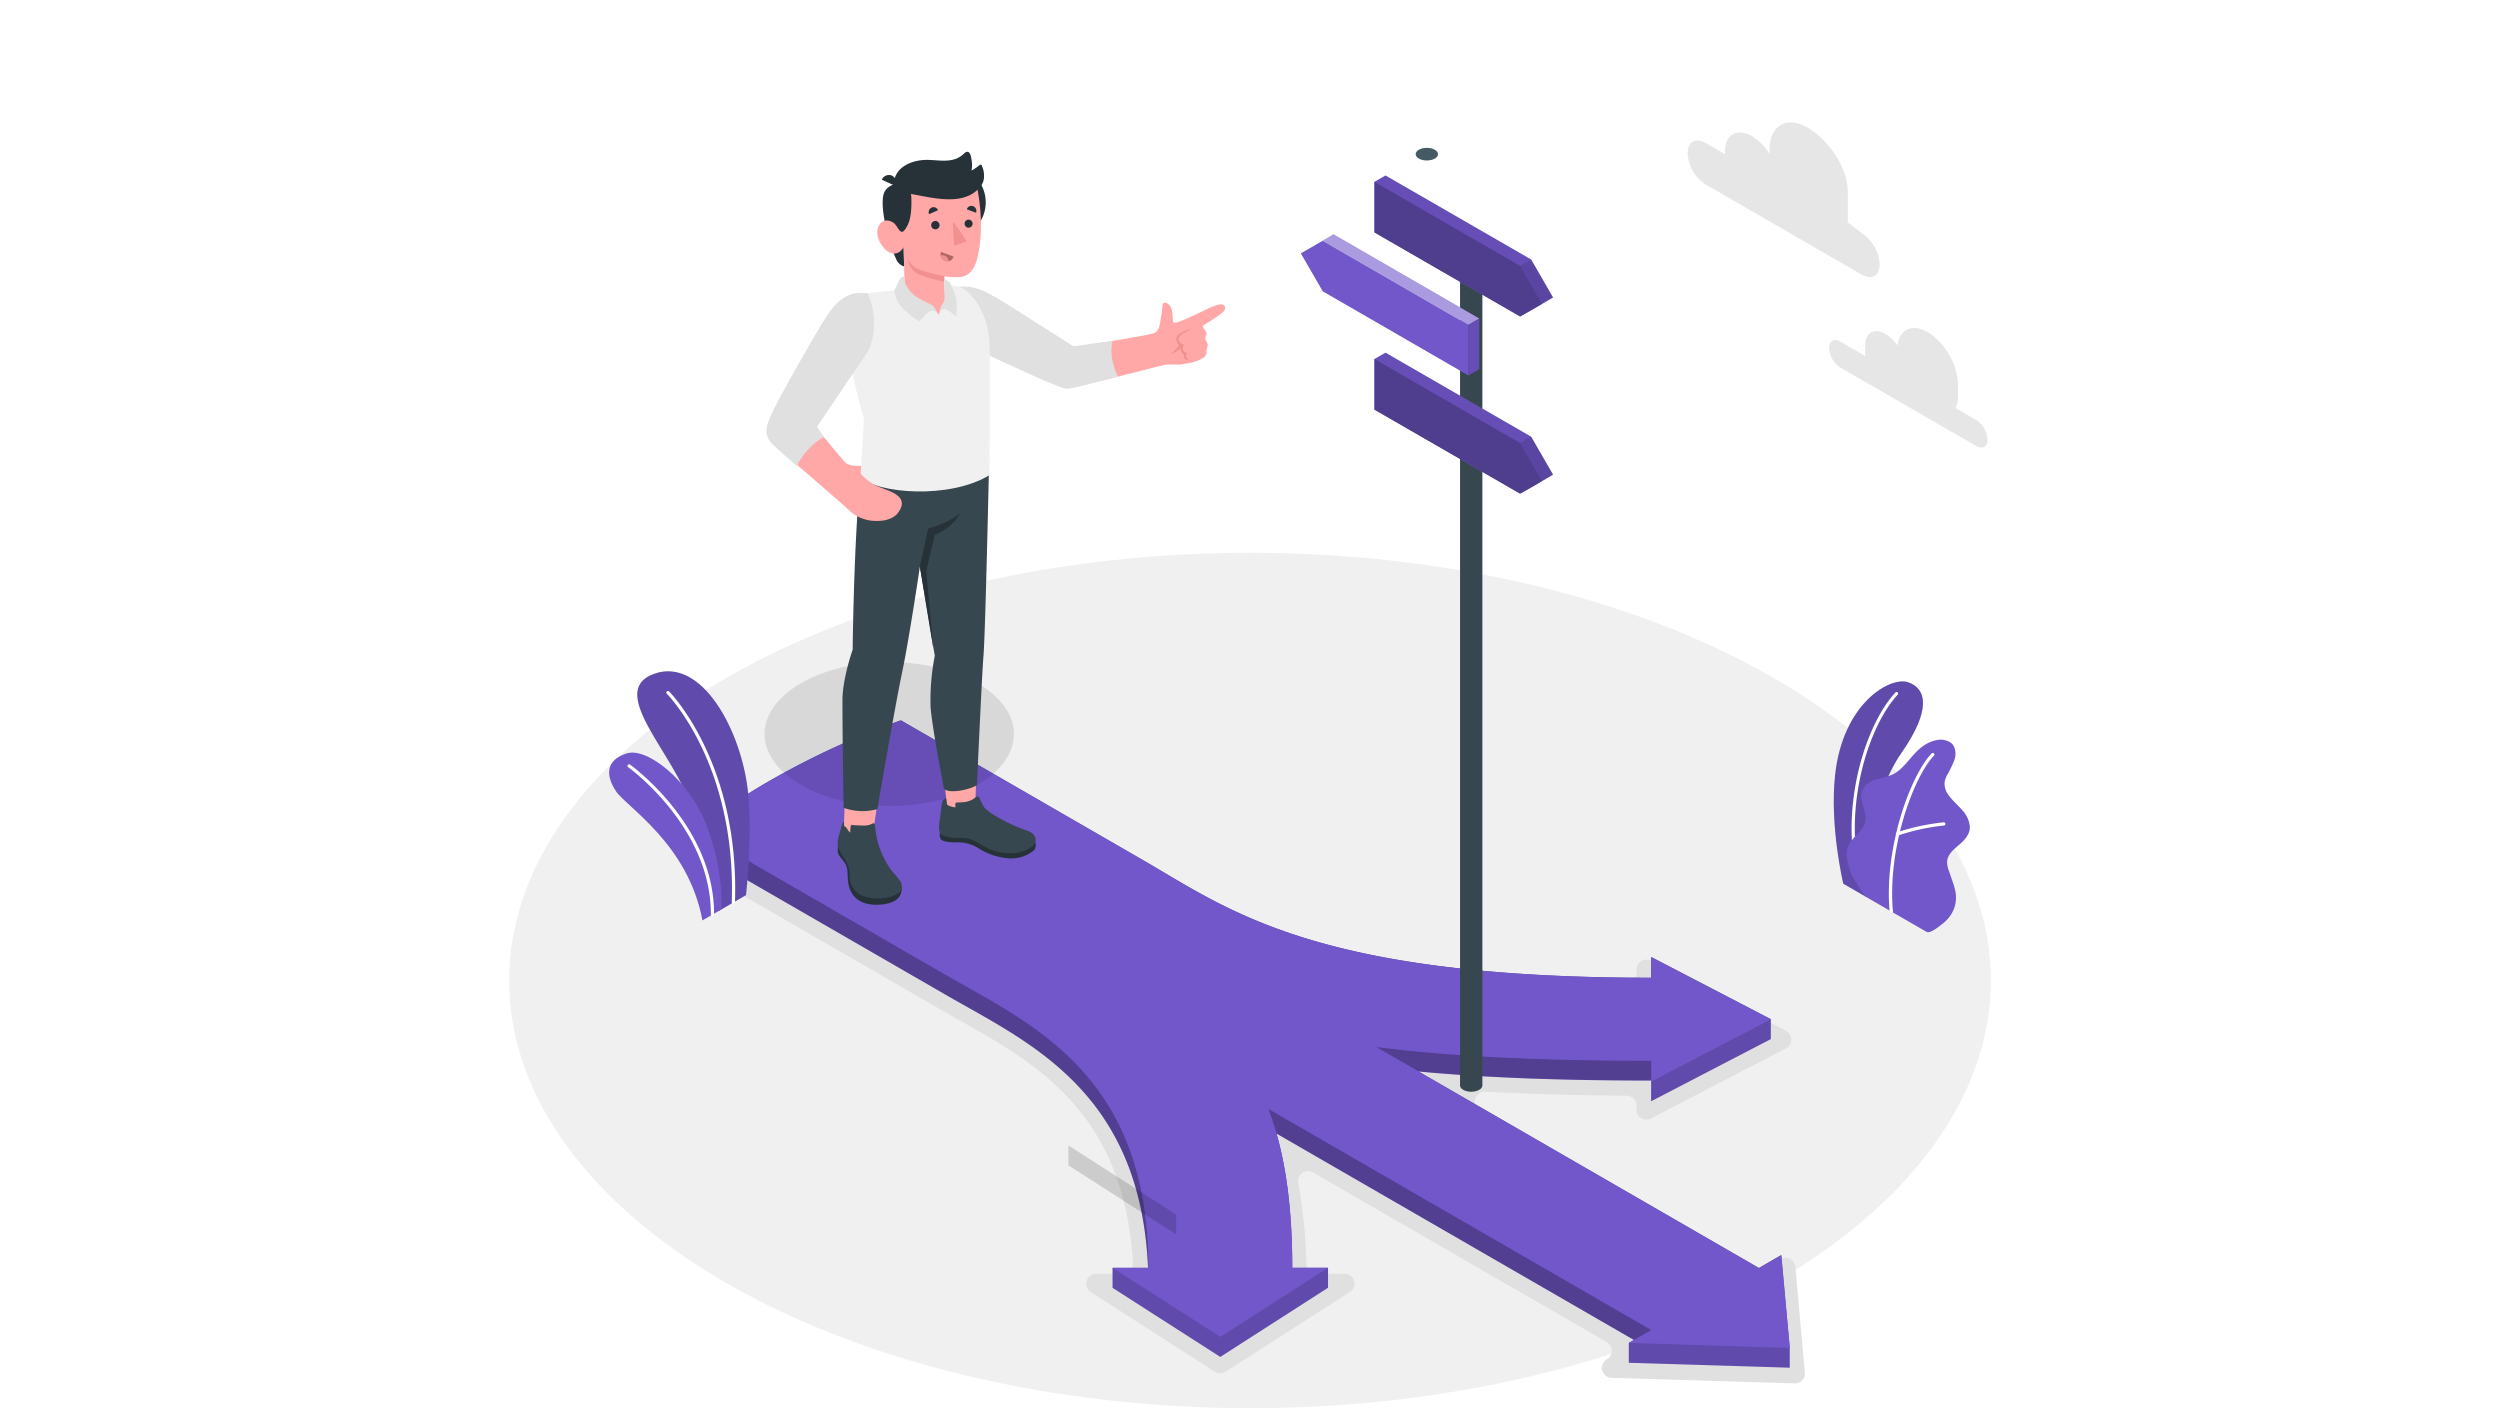 <svg class="animated" xmlns="http://www.w3.org/2000/svg" viewBox="0 0 468.46 445.22" version="1.1" xmlns:xlink="http://www.w3.org/1999/xlink" xmlns:svgjs="http://svgjs.com/svgjs" width="640" height="360.5"><style>svg:not(.animated) .animable {opacity: 0;}.animated #Clouds--inject-10 {animation: 1.5s Infinite  linear wind;animation-delay: 0s;}.animated #Plants--inject-10 {animation: 3s Infinite  linear wind;animation-delay: 0s;}            @keyframes wind {                0% {                    transform: rotate( 0deg );                }                25% {                    transform: rotate( 1deg );                }                75% {                    transform: rotate( -1deg );                }            }        </style><g id="Floor--inject-10" class="animable" style="transform-origin: 234.23px 309.99px;"><ellipse id="floor--inject-10" cx="234.23" cy="309.99" rx="234.23" ry="135.23" style="fill: rgb(240, 240, 240); transform-origin: 234.23px 309.99px;" class="animable"></ellipse></g><g id="Shadow--inject-10" class="animable" style="transform-origin: 232.337px 334.731px;"><g id="shadow--inject-10"><path d="M264.09,402.7h-8.87a3.13,3.13,0,0,1-3.13-3,170.17,170.17,0,0,0-2.6-25.75,3.13,3.13,0,0,1,4.65-3.27l92.92,53.65a3.14,3.14,0,0,1,0,5.43h0a3.13,3.13,0,0,0,1.47,5.85l57.92,1.76a3.13,3.13,0,0,0,3.21-3.42l-3-33.43a3.15,3.15,0,0,0-4.7-2.44l-5.21,3a3.14,3.14,0,0,1-3.14,0L306.9,351a3.14,3.14,0,0,1,1.75-5.85c13.37.74,28.19,1.16,44.65,1.26a3.14,3.14,0,0,1,3.12,3.13v1.29a3.14,3.14,0,0,0,4.58,2.79l42.67-22.17a3.14,3.14,0,0,0,0-5.57L361,303.75a3.14,3.14,0,0,0-4.58,2.78v1.23a3.14,3.14,0,0,1-3.16,3.14c-90.54-1-120.11-18.49-144-32.65-2.1-1.24-4.16-2.46-6.22-3.65l-73.62-42.51a263.81,263.81,0,0,0-46.86,21A193.16,193.16,0,0,0,55,272.18l80.77,46.63c2.06,1.19,4.17,2.38,6.32,3.59,24.62,13.84,52.36,29.44,55.14,77a3.14,3.14,0,0,1-3.13,3.33h-8.53a3.14,3.14,0,0,0-1.69,5.78l39.25,25.18a3.13,3.13,0,0,0,3.38,0l39.26-25.18A3.14,3.14,0,0,0,264.09,402.7Z" style="fill: rgb(224, 224, 224); transform-origin: 232.337px 334.731px;" class="animable"></path></g></g><g id="Clouds--inject-10" class="animable" style="transform-origin: 420.005px 90.103px;"><g id="clouds--inject-10" class="animable" style="transform-origin: 420.005px 90.103px;"><g id="el9d9shltobgs"><path d="M420.87,108l7.94,4.58a9.57,9.57,0,0,1-.07-1v-2.3c0-4.09,2.87-5.75,6.41-3.71a12.35,12.35,0,0,1,3.82,3.68c.58-5.14,4.62-7.06,9.52-4.23,5.3,3.06,9.59,10.5,9.59,16.62V125a9,9,0,0,1-.81,4l6.59,3.8a7.9,7.9,0,0,1,3.56,6.16c0,2.27-1.6,3.19-3.56,2.06l-43-24.82a7.86,7.86,0,0,1-3.55-6.16C417.32,107.79,418.91,106.87,420.87,108Z" style="fill: rgb(230, 230, 230); transform-origin: 442.365px 122.607px;" class="animable"></path></g><g id="el4qb89hvmxwa"><path d="M427.61,73.68l-4.38-3.37V60.67c0-7.64-6.09-16.51-12.71-20.33h0c-6.62-3.82-12-.73-12,6.92v1.4A17.19,17.19,0,0,0,393,43.09h0c-4.77-2.75-8.63-.52-8.63,5v.64l-6.1-3.53c-3.13-1.81-5.68-.34-5.68,3.28a12.58,12.58,0,0,0,5.68,9.84l49.36,28.49c3.13,1.81,5.68.35,5.68-3.28A12.56,12.56,0,0,0,427.61,73.68Z" style="fill: rgb(230, 230, 230); transform-origin: 402.95px 63.145px;" class="animable"></path></g></g></g><g id="Arrows--inject-10" class="animable" style="transform-origin: 231.955px 330.07px;"><g id="Way--inject-10" class="animable" style="transform-origin: 231.955px 330.07px;"><g id="elqndliunxxy"><path d="M404.87,426.12v6.29L354,430.86v-6.29l1.61-.93-113-65.26c3.32,11.63,5,25.66,5,42.45H258.9v6.3L224.84,429l-34.06-21.84v-6.3H202c-2.45-56-37.79-71.23-63.87-86.29C131,310.44,92.51,288.22,59,268.89v-6.31a197.32,197.32,0,0,1,23.54-15.85,259.58,259.58,0,0,1,41.28-19l76.87,44.39c27,15.61,54.39,37,160.36,37v-6.56l37.84,19.67v6.29l-37.84,19.66v-6.55c-29.08,0-53.39-.95-73.53-2.86l107.59,62.12,7.05-4.08Z" style="fill: rgb(113, 87, 202); transform-origin: 231.935px 330.07px;" class="animable"></path></g><g id="elvrsltcob419"><path d="M404.87,426.12v6.29L354,430.86v-6.29l1.61-.93-113-65.26c3.32,11.63,5,25.66,5,42.45H258.9v6.3L224.84,429l-34.06-21.84v-6.3H202c-2.45-56-37.79-71.23-63.87-86.29L59,268.89v-6.31a197.32,197.32,0,0,1,23.54-15.85,259.58,259.58,0,0,1,41.28-19l.26.15,76.61,44.24c27,15.61,54.39,37,160.36,37v-6.56l37.84,19.67v6.29l-37.84,19.66v-6.55c-29.08,0-53.39-.95-73.53-2.86l107.59,62.12,7.05-4.08Z" style="opacity: 0.15; transform-origin: 231.935px 330.07px;" class="animable"></path></g><g id="eloy2oq5e8f6b"><path d="M202.14,400.84H202c-2.46-56-37.8-71.23-63.88-86.29L59,268.9v-6.31l79.09,45.67C165.15,323.86,202.14,339.66,202.14,400.84Z" style="opacity: 0.15; transform-origin: 130.57px 331.715px;" class="animable"></path></g><g id="elh7guxejjca"><path d="M361.08,335.3v6.28c-29.08,0-53.39-.95-73.53-2.86L274,330.93c11.25,1.46,24,2.55,38.5,3.28S343.12,335.3,361.08,335.3Z" style="opacity: 0.15; transform-origin: 317.54px 336.255px;" class="animable"></path></g><g id="elrnwx62ht90s"><path d="M354,424.57l7.06-4.07L240,350.58c5.07,13,7.57,29.52,7.57,50.25H258.9l-34.06,21.85-34.06-21.85h11.35c0-61.17-37-77-64-92.58L59.07,262.61l0,0a197.32,197.32,0,0,1,23.54-15.85,259.58,259.58,0,0,1,41.28-19l.26.15,76.61,44.24c27,15.61,54.39,37,160.36,37v-6.56l37.84,19.67-37.84,19.66v-6.55c-18,0-34.09-.36-48.55-1.09s-27.25-1.81-38.49-3.28l121.1,69.92,7.05-4.08,2.68,29.36Z" style="fill: rgb(113, 87, 202); transform-origin: 231.99px 326.98px;" class="animable"></path></g><g id="elfijbe3rqnjl"><path d="M361.08,420.5l-5.45,3.15-113-65.26c-.84-3-1.71-5.51-2.61-7.8Z" style="opacity: 0.15; transform-origin: 300.55px 387.12px;" class="animable"></path></g><g id="elo2y2n3nv3l"><polygon points="210.87 383.99 210.87 390.28 176.81 368.43 176.81 362.14 210.87 383.99" style="opacity: 0.15; transform-origin: 193.84px 376.21px;" class="animable"></polygon></g></g></g><g id="Sign--inject-10" class="animable" style="transform-origin: 290.17px 195.95px;"><g id="Signal--inject-10" class="animable" style="transform-origin: 290.17px 195.95px;"><g id="elh6rvtvfrpt6"><path d="M307.64,87.44a1.8,1.8,0,0,0-1-1.4,5.55,5.55,0,0,0-5,0,1.77,1.77,0,0,0-1,1.4h0V343.16c0,1.1,1.58,2,3.53,2s3.53-.9,3.53-2h0V87.44Z" style="fill: rgb(55, 71, 79); transform-origin: 304.17px 215.303px;" class="animable"></path></g><ellipse cx="290.14" cy="48.74" rx="3.53" ry="2" style="fill: rgb(69, 90, 100); transform-origin: 290.14px 48.74px;" id="elbc8lfodose" class="animable"></ellipse><polygon points="330.04 94.04 323.11 82.04 277.07 55.48 273.59 57.49 273.59 73.48 319.63 100.04 323.18 98.08 330.04 94.04" style="fill: rgb(113, 87, 202); transform-origin: 301.815px 77.76px;" id="el8wjfyjlw5r2" class="animable"></polygon><polygon points="273.59 57.49 319.63 84.05 326.55 96.05 319.63 100.04 273.59 73.48 273.59 57.49" style="fill: rgb(113, 87, 202); transform-origin: 300.07px 78.765px;" id="ellr2ifdeqdh" class="animable"></polygon><g id="el69njr34oneo"><g style="opacity: 0.3; transform-origin: 300.08px 78.765px;" class="animable"><polygon points="273.59 57.49 319.63 84.05 326.57 96.08 319.63 100.04 273.59 73.48 273.59 57.49" id="elsvkd9byj5to" class="animable" style="transform-origin: 300.08px 78.765px;"></polygon></g></g><g id="el7t2km8dbh1b"><polygon points="323.11 82.04 319.63 84.05 273.59 57.49 277.07 55.48 323.11 82.04" style="opacity: 0.1; transform-origin: 298.35px 69.765px;" class="animable"></polygon></g><g id="el368ayinijp2"><polygon points="319.63 84.05 323.11 82.04 330.04 94.04 326.57 96.08 319.63 84.05" style="opacity: 0.2; transform-origin: 324.835px 89.06px;" class="animable"></polygon></g><polygon points="330.04 150.06 323.11 138.06 277.07 111.5 273.59 113.51 273.59 129.5 319.63 156.06 323.18 154.1 330.04 150.06" style="fill: rgb(113, 87, 202); transform-origin: 301.815px 133.78px;" id="elzuag88j3x5" class="animable"></polygon><polygon points="273.59 113.51 319.63 140.07 326.55 152.06 319.63 156.06 273.59 129.5 273.59 113.51" style="fill: rgb(113, 87, 202); transform-origin: 300.07px 134.785px;" id="el8kau0ntk9xu" class="animable"></polygon><g id="elqjne76u891"><g style="opacity: 0.3; transform-origin: 300.08px 134.785px;" class="animable"><polygon points="273.59 113.51 319.63 140.07 326.57 152.1 319.63 156.06 273.59 129.5 273.59 113.51" id="el650u7k901rt" class="animable" style="transform-origin: 300.08px 134.785px;"></polygon></g></g><g id="elc3msbtaj4sw"><polygon points="323.11 138.06 319.63 140.07 273.59 113.51 277.07 111.5 323.11 138.06" style="opacity: 0.1; transform-origin: 298.35px 125.785px;" class="animable"></polygon></g><g id="elakzn5ae1jpu"><polygon points="319.63 140.07 323.11 138.06 330.04 150.06 326.57 152.1 319.63 140.07" style="opacity: 0.2; transform-origin: 324.835px 145.08px;" class="animable"></polygon></g><polygon points="303.27 102.71 257.23 76.11 250.3 80.11 257.23 92.1 303.27 118.7 303.27 102.71" style="fill: rgb(113, 87, 202); transform-origin: 276.785px 97.405px;" id="elu0dxseiszta" class="animable"></polygon><polygon points="257.23 76.11 260.61 74.07 306.72 100.72 303.27 102.71 257.23 76.11" style="fill: rgb(113, 87, 202); transform-origin: 281.975px 88.39px;" id="elqy3efviei48" class="animable"></polygon><g id="elnqivu1ll6e"><g style="opacity: 0.4; transform-origin: 281.975px 88.39px;" class="animable"><polygon points="257.23 76.11 260.61 74.07 306.72 100.72 303.27 102.71 257.23 76.11" style="fill: rgb(255, 255, 255); transform-origin: 281.975px 88.39px;" id="el2804eabvzyu" class="animable"></polygon></g></g><polygon points="306.72 116.71 303.27 118.7 303.27 102.71 306.72 100.72 306.72 116.71" style="fill: rgb(113, 87, 202); transform-origin: 304.995px 109.71px;" id="el40z8v679d2c" class="animable"></polygon><g id="elsuo0tmsd73k"><polygon points="306.72 116.71 303.27 118.7 303.27 102.71 306.72 100.72 306.72 116.71" style="opacity: 0.1; transform-origin: 304.995px 109.71px;" class="animable"></polygon></g></g></g><g id="Character--inject-10" class="animable" style="transform-origin: 153.571px 167.028px;"><g id="shadow--inject-10"><ellipse cx="120.17" cy="232.09" rx="39.42" ry="22.76" style="opacity: 0.1; transform-origin: 120.17px 232.09px;" class="animable"></ellipse></g><g id="character--inject-10" class="animable" style="transform-origin: 153.874px 167.028px;"><g id="elar1oharkzr9"><path d="M166.32,266.09a3.25,3.25,0,0,1-.26,2.62,11.24,11.24,0,0,1-8.54,2.63,20.73,20.73,0,0,1-9.27-3.24,12.05,12.05,0,0,0-7.13-1.76c-2.59,0-4.51-.5-4.73-1.17-.39-1.19-.42-1.94.15-1.93Z" style="fill: rgb(38, 50, 56); transform-origin: 151.293px 267.324px;" class="animable"></path></g><g id="elof8fmxccikd"><path d="M138.43,255a8.22,8.22,0,0,0,8.93.63l.54-16.95H136.73Z" style="fill: rgb(255, 168, 167); transform-origin: 142.315px 247.669px;" class="animable"></path></g><g id="elqrhomxpwe2i"><path d="M164,262.71a55.8,55.8,0,0,1-11.51-5.53c-.76-.54-1.35-1-1.85-1.42-1.13-1.14-1.82-3.61-2.31-3.89s-1.31.62-1.7.83a7.49,7.49,0,0,1-2.63.87c-2.73.35-2.84-.2-2.92.69a6.66,6.66,0,0,0,0,1c-1.45-.19-2.6-.61-2.69-1.16l-.24-1.74c-1.44-.08-1.44,2.5-1.8,5.41-.3,2.35-.8,4.07-.09,5.77,2.25,1.82,6.07,1.21,8.27,1.49,3.11.4,4.64,2.63,9,4,7,2.14,11.29-.79,12.54-2.05C166.9,265.37,166.43,263.62,164,262.71Z" style="fill: rgb(55, 71, 79); transform-origin: 151.173px 260.803px;" class="animable"></path></g><g id="elgxve5g295id"><path d="M124.12,281.13c-.12,1.06-.28,4-5.67,4.76s-8.78-1.08-10.21-3.68-1.09-4.71-1.31-7.11-2.2-3.69-2.77-4.93c-.83-1.82.41-4.65.41-4.65Z" style="fill: rgb(38, 50, 56); transform-origin: 113.997px 275.791px;" class="animable"></path></g><g id="eliqnl0jo40na"><path d="M105.84,261.35c.65,4.92,10.19,4.56,9.42.63L117,250.05l-10.79.3Z" style="fill: rgb(255, 168, 167); transform-origin: 111.42px 257.517px;" class="animable"></path></g><g id="ell78m4s8sui"><path d="M123.74,278.68a32.82,32.82,0,0,0-2.47-3,26.68,26.68,0,0,1-5.55-14.32c0-.29-.06-.85-.34-1s-.59.07-.89.2h0v0a5.6,5.6,0,0,1-1.68.43,31.66,31.66,0,0,1-4.49-.19c-.37.05-.49,1.19-.47,2.44-.67-.44-.89-1.29-1.5-1.79-.33-.27-.48-.28-.47-.72s0-.54,0-.83c-.49-.15-.91,1.73-1.31,3.16-.48,1.66-1.06,3.53-.42,5.22a14.17,14.17,0,0,0,1.51,2.61,10.75,10.75,0,0,1,1.94,4.78c.07.75,0,1.52.12,2.27a6.66,6.66,0,0,0,4.68,5.5c3.28,1,8.22.89,11.12-1.4C124.55,281.26,124.21,279.57,123.74,278.68Z" style="fill: rgb(55, 71, 79); transform-origin: 114.03px 271.966px;" class="animable"></path></g><g id="el6x09t3ut3cb"><path d="M111.1,150.72c-2.14,19.68-2.49,54.67-2.49,54.67s-3.24,9.16-3.23,16c0,14.34.37,34,.37,34a17.5,17.5,0,0,0,10.67.42s5.46-32,7.89-43.58c2.13-10.07,5.55-33.05,5.55-33.05l4.71,28.15a73.37,73.37,0,0,0-1.34,15.83c.22,5.42,4.24,26.24,4.24,26.24,1.76,1.66,8.17.27,10.43-1.17,0,0,1.58-35.09,2.06-40.78.63-7.5,1.78-61.24,1.78-61.24Z" style="fill: rgb(55, 71, 79); transform-origin: 128.56px 201.329px;" class="animable"></path></g><g id="el99qp7wbgkk7"><path d="M129.86,179.16l2.63-12.1a28.63,28.63,0,0,0,10.06-4.7s-1.54,3.86-8,6.82l-2.68,11.33,2.3,24.88Z" style="fill: rgb(38, 50, 56); transform-origin: 136.205px 183.875px;" class="animable"></path></g><g id="elwpli8vm7vsc"><path d="M226.33,97c-.57-1.72-3.71-.24-7,1.35-3,1.46-8.86,4.26-9.28,3.66s-.08-3.12-.81-4.76-2.67-2.15-2.66-.69c0,.84-.51,3.63-.68,4.91s-.49,3-1.75,3.76-25.82,4.55-25.82,4.55-19.1-11.33-23-13.91-7-5.07-12.8-4.78c-7.6,2.73-5,9.73-1.77,14.21,1.79,2.46,2.45,2.4,9.08,5.2,8,3.39,20.64,10.63,27.45,11.65,7.65-.78,27.81-6.42,29.79-6.74,2.36-.39,3.86.07,5.77-.25,2.29-.4,4.25-.63,6.32-1.86a2.37,2.37,0,0,0,1.28-1.53c.06-.34,0-.69,0-1a13,13,0,0,0,.44-1.68c0-.75-.83-1.46-.79-2.21,0-.33.5-1.21.41-1.53a6.08,6.08,0,0,0-.79-1.34c-.15-.28-.6-.76-.3-1.06s1.39-.78,3.59-2.3S226.72,98.14,226.33,97Z" style="fill: rgb(255, 168, 167); transform-origin: 181.985px 106.608px;" class="animable"></path></g><g id="eleh4wbkmp3o4"><path d="M142.22,90.6c3.4,0,5.51-.54,14.94,5.41s21.26,13.47,21.26,13.47l12.4-1.72s-1.62,4.61,1.62,11.28c0,0-11.53,3.12-14.23,3.6s-2.38.29-6.57-1.3-25.49-11.54-25.49-11.54Z" style="fill: rgb(224, 224, 224); transform-origin: 167.33px 106.729px;" class="animable"></path></g><g id="elr7cgedy7b"><path d="M215.9,103.84c-1.82,1.19-4.13,2-4.25,3.25a1.72,1.72,0,0,0,1.92,1.77,1.71,1.71,0,0,0-.54,1.61,1.56,1.56,0,0,0,1.18,1.14,1.63,1.63,0,0,0,.74,2.26c-.69,0-2-.39-1.58-1.68,0,0-1.67-1-1-2.45,0,0-.69,1.69-3.43,2.1a6.06,6.06,0,0,0,2.83-2.84,2.46,2.46,0,0,1-.77-2.42C211.43,105.17,215.9,103.84,215.9,103.84Z" style="fill: rgb(242, 143, 143); transform-origin: 212.42px 108.855px;" class="animable"></path></g><g id="el8bdpjaegjvv"><path d="M128.1,91c-5.5.83-11.79,1.27-15.64,1.8-4.21.57-5.72,4-5.72,11.22,0,10.6,5.43,28.28,5.43,28.28l-1.07,18.46c4.93,5.28,28.15,7.19,40.75-.54,0,0,.33-35.95,0-42-.6-10.66-6.77-17.49-10.7-17.79C141.15,90.37,137.55,89.52,128.1,91Z" style="fill: rgb(240, 240, 240); transform-origin: 129.368px 122.758px;" class="animable"></path></g><g id="el2x1gxehm4ir"><path d="M122.78,58s-3,.42-4.12,2.69c-1,2-.62,6.74.67,11.94a47.55,47.55,0,0,0,3.24,9.77,3.94,3.94,0,0,0,2.3,1.84l-.15-6.17-.23-4.29s2.76-3.77,3.07-6.86c.39-4-.45-5.6-.45-5.6Z" style="fill: rgb(38, 50, 56); transform-origin: 122.878px 71.12px;" class="animable"></path></g><g id="el2sfb1hpvzcm"><path d="M122.07,58.76l-4.25-1.94A2.48,2.48,0,0,1,121,55.5,2.4,2.4,0,0,1,122.07,58.76Z" style="fill: rgb(38, 50, 56); transform-origin: 120.08px 57.044px;" class="animable"></path></g><g id="el12tfjhj6za2i"><path d="M127.64,64a11.52,11.52,0,1,0,11.48-11.55A11.52,11.52,0,0,0,127.64,64Z" style="fill: rgb(38, 50, 56); transform-origin: 139.16px 63.97px;" class="animable"></path></g><g id="elifbsq1enghb"><path d="M124.66,73.1c-1,.9-1.88-1.43-2.76-2.34s-3.71-2.14-5.12.85,1.31,7.18,3.43,8.17c3.11,1.44,4.51-1.7,4.51-1.7l.33,13c3.28,5.9,9.73,5.78,10.75,8.48.61-2.4,4-5.39,1.78-8l0-4.22a24.87,24.87,0,0,0,5.19.25c2.83-.45,4.31-2.59,5.16-5.65,1.36-4.93,1.91-13.21,0-22.78-3.17-2.45-14.17-2-20.82,2.17C127.6,69.82,125.69,72.2,124.66,73.1Z" style="fill: rgb(255, 168, 167); transform-origin: 132.778px 78.612px;" class="animable"></path></g><g id="elsarf0ha597"><path d="M149.51,52.38a.52.52,0,0,0-.42-.31.62.62,0,0,0-.38.16,18.26,18.26,0,0,1-2.52,1.7,9.25,9.25,0,0,0,0-3.44c-.13-.7-.32-2.31-1.19-2.48-.51-.11-1,.32-1.34.68-3.46,3.24-8,1.74-12.15,1.87-3.49.12-7.7,1.53-9.27,4.93-.72,1.55-.85,3.18.58,4.25a9.76,9.76,0,0,0,4.25,1.59c7,1.21,16.9,4.07,22-2.41a5.13,5.13,0,0,0,1.07-3.4,7.05,7.05,0,0,0-.69-3.1A.05.05,0,0,1,149.51,52.38Z" style="fill: rgb(38, 50, 56); transform-origin: 135.931px 55.502px;" class="animable"></path></g><g id="el70selsy76i9"><path d="M137.56,87.34s-6.33-1.26-8.54-2.42a7.38,7.38,0,0,1-3.07-3,9.89,9.89,0,0,0,1.75,3.56c1.62,2.06,9.86,3.56,9.86,3.56Z" style="fill: rgb(242, 143, 143); transform-origin: 131.755px 85.48px;" class="animable"></path></g><g id="el5i74vxghnds"><path d="M136.07,71.18a1.28,1.28,0,0,1-1.26,1.32,1.32,1.32,0,1,1,1.26-1.32Z" style="fill: rgb(38, 50, 56); transform-origin: 134.75px 71.181px;" class="animable"></path></g><g id="el7eu19l17zp9"><path d="M135.59,66.46l-2.83,1.26a1.62,1.62,0,0,1,.81-2.09A1.51,1.51,0,0,1,135.59,66.46Z" style="fill: rgb(38, 50, 56); transform-origin: 134.113px 66.61px;" class="animable"></path></g><g id="el3c5mfsy3yoh"><path d="M136.54,79.63l4,1.51a2.12,2.12,0,0,1-2.74,1.34A2.26,2.26,0,0,1,136.54,79.63Z" style="fill: rgb(177, 102, 104); transform-origin: 138.474px 81.118px;" class="animable"></path></g><g id="elkm5irjxaru8"><path d="M137.84,82.48a2.06,2.06,0,0,0,1.12.09,2,2,0,0,0-2-1.88,1.67,1.67,0,0,0-.55.09A2.2,2.2,0,0,0,137.84,82.48Z" style="fill: rgb(242, 143, 143); transform-origin: 137.685px 81.65px;" class="animable"></path></g><g id="elqkq6py71qpp"><path d="M147.63,67.27l-2.93-1.08a1.49,1.49,0,0,1,2-1A1.64,1.64,0,0,1,147.63,67.27Z" style="fill: rgb(38, 50, 56); transform-origin: 146.214px 66.175px;" class="animable"></path></g><g id="elbk769mloo1c"><path d="M146.53,70.76a1.27,1.27,0,1,1-1.27-1.32A1.29,1.29,0,0,1,146.53,70.76Z" style="fill: rgb(38, 50, 56); transform-origin: 145.261px 70.71px;" class="animable"></path></g><g id="elqfd8b2fc7j"><path d="M140.26,70.45l.42,7.23,4-1.37-4-5.94A1,1,0,0,0,140.26,70.45Z" style="fill: rgb(242, 143, 143); transform-origin: 142.47px 74.025px;" class="animable"></path></g><g id="eltr0sdzrefp"><path d="M125,87.42c-.81.06-1.16.18-1.82,1.49-.74,1.49-1.38,2.85-1.38,2.85a9,9,0,0,0,2.71,5.76,24.36,24.36,0,0,0,5.32,4.12A20,20,0,0,1,132.16,99a2.29,2.29,0,0,1,3.21-.11,9.29,9.29,0,0,0-1.44-2.25c-.49-.52-2.48-1.12-5.2-2.83A9.91,9.91,0,0,1,125,89Z" style="fill: rgb(224, 224, 224); transform-origin: 128.585px 94.53px;" class="animable"></path></g><g id="elw49r2a4saa"><path d="M136.07,98.81a5.83,5.83,0,0,1,1.16-3c.7-1.36.32-2.43.33-3.58s0-3.72,0-3.72a2.26,2.26,0,0,1,2.18,1.72c.58,1.43,1.79,3.2,1.79,6.43,0,2.9-.27,3.44-.27,3.44A17.84,17.84,0,0,0,138.5,98,1.63,1.63,0,0,0,136.07,98.81Z" style="fill: rgb(224, 224, 224); transform-origin: 138.8px 94.305px;" class="animable"></path></g><g id="elrqd4izsx5j"><path d="M112.46,92.76c-5.61,0-9.44,3.75-13.2,10-2.92,4.83-13.82,23.3-16,28.51-2,4.74-2.12,6.7,1.38,10,2.79,2.68,19.54,17,22.54,19.77a12.31,12.31,0,0,0,8.12,3.64c4.57.28,6.75-1.4,7.53-2.41,4.67-6.06-4.24-7.18-7.46-9.07a18.73,18.73,0,0,1-4.23-3.42l.15-2.47s-3.52.09-4.62-.76-10.07-11.92-10.07-11.92l14.8-21.27C114.42,109.85,116.39,97.7,112.46,92.76Z" style="fill: rgb(255, 168, 167); transform-origin: 103.008px 128.736px;" class="animable"></path></g><g id="elr4zh2afaq6o"><path d="M113.4,92.76c-4.48-.68-8.74.41-13.23,7.51S84.3,127.61,83,130.78s-3.18,6.5.54,9.94S91,147.38,91,147.38c.94-2.78,5.09-7.6,8.51-9.15l-2.16-3.33s13-19.33,15.38-22.72S117,101,113.4,92.76Z" style="fill: rgb(224, 224, 224); transform-origin: 98.38px 119.983px;" class="animable"></path></g></g></g><g id="Plants--inject-10" class="animable animator-active" style="transform-origin: 246.714px 253.485px;"><g id="plants--inject-10" class="animable" style="transform-origin: 53.827px 251.617px;"><g id="elueg1k03spwi"><path d="M66.42,287.92,74.88,283s2.07-18.1.69-32.11c-1.94-19.7-14.66-43.4-29.83-37.83s6.95,25.62,11.88,42.33S66.42,287.92,66.42,287.92Z" style="fill: rgb(113, 87, 202); transform-origin: 58.274px 250.077px;" class="animable"></path></g><g id="elj5wdrb7mjt"><path d="M66.42,287.92,74.88,283s2.07-18.1.69-32.11c-1.94-19.7-14.66-43.4-29.83-37.83s6.95,25.62,11.88,42.33S66.42,287.92,66.42,287.92Z" style="opacity: 0.15; transform-origin: 58.274px 250.077px;" class="animable"></path></g><g id="elxk6qsgvuz3g"><path d="M70.87,285.87h0a.51.51,0,0,1-.49-.53c1.48-43.77-20.31-65.78-20.53-66a.51.51,0,0,1,.72-.73c.23.22,22.33,22.56,20.83,66.77A.52.52,0,0,1,70.87,285.87Z" style="fill: rgb(255, 255, 255); transform-origin: 60.585px 252.166px;" class="animable"></path></g><g id="ellq448i1sa7o"><path d="M61.11,291l6-3.48s1-12.42-5.06-27.5C56.76,246.85,43.6,236,37,238.24s-6.45,7-3.23,11.91S56.61,266.8,61.11,291Z" style="fill: rgb(113, 87, 202); transform-origin: 49.391px 264.473px;" class="animable"></path></g><g id="elfirb69l6289"><path d="M64.28,289.65h0a.51.51,0,0,1-.51-.52c.12-27.67-25.86-46.37-26.13-46.56a.51.51,0,1,1,.6-.83c.26.19,26.68,19.2,26.55,47.4A.51.51,0,0,1,64.28,289.65Z" style="fill: rgb(255, 255, 255); transform-origin: 51.109px 265.646px;" class="animable"></path></g></g><g id="plants--inject-10" class="animable" style="transform-origin: 440.305px 255.087px;"><g id="els1pu68f5859"><path d="M429.1,283.62l-7.29-4.22s-4.34-18-2.61-34.26c2.43-22.82,17.45-31.4,23.16-29.43s7.37,8.6-2.08,22.19C434.7,245.92,427.85,262.62,429.1,283.62Z" style="fill: rgb(113, 87, 202); transform-origin: 432.899px 249.529px;" class="animable"></path></g><g id="el2pm085yyof7"><g style="opacity: 0.15; transform-origin: 432.899px 249.529px;" class="animable"><g id="el68wb4sfm9eo"><path d="M429.1,283.62l-7.29-4.22s-4.34-18-2.61-34.26c2.43-22.82,17.45-31.4,23.16-29.43s7.37,8.6-2.08,22.19C434.7,245.92,427.85,262.62,429.1,283.62Z" class="animable" style="transform-origin: 432.899px 249.529px;"></path></g></g></g><g id="el65ydgcgyvbr"><path d="M426.08,274.76h.07a.51.51,0,0,0,.41-.59c-4-21.05,3.35-44.69,12.45-54.54a.5.5,0,0,0-.74-.68C429,229,421.51,253,425.56,274.35A.51.51,0,0,0,426.08,274.76Z" style="fill: rgb(255, 255, 255); transform-origin: 431.788px 246.774px;" class="animable"></path></g><g id="elj44cqv2ebcq"><path d="M448.21,294.65c1.15.59,4.21-2,5.07-2.67a10.9,10.9,0,0,0,3.35-4.26,10,10,0,0,0,.58-6.06,23.29,23.29,0,0,0-.92-3.16l-1.05-3.06a8,8,0,0,1-.61-3.11c.16-2.13,2-3.72,3.62-5.09,1.82-1.51,3.7-3.48,3.56-6a8.93,8.93,0,0,0-2.52-5.23c-1.3-1.49-2.82-2.79-4-4.36a6.26,6.26,0,0,1-1.49-3.91,6.43,6.43,0,0,1,.74-2.52,34.86,34.86,0,0,0,2.46-5.12c.54-1.82.33-4-1.13-5.24a5.82,5.82,0,0,0-4.45-.88,10.18,10.18,0,0,0-4,1.65c-3.94,2.46-6,7.38-10.23,9.34a43,43,0,0,1-5.15,1.53,6.46,6.46,0,0,0-4.15,3.16c-1.42,3.24,1.71,7,.77,10.39-.83,3-3.66,4.29-5.14,7.05a6.28,6.28,0,0,0-.56,3.92,18.69,18.69,0,0,0,2,6.47,59.06,59.06,0,0,0,3.9,6S448,294.56,448.21,294.65Z" style="fill: rgb(113, 87, 202); transform-origin: 442.339px 264.297px;" class="animable"></path></g><g id="elsb3vc5lmhm"><path d="M437.05,288.83h0a.5.5,0,0,0,.46-.55c-1.84-20,6.49-42.64,13-49.42a.51.51,0,0,0-.73-.7c-6.68,6.92-15.19,29.91-13.31,50.21A.51.51,0,0,0,437.05,288.83Z" style="fill: rgb(255, 255, 255); transform-origin: 443.407px 263.441px;" class="animable"></path></g><g id="elbj41t0vx1w"><path d="M439,264.15l.15,0A68,68,0,0,1,453.62,261a.51.51,0,0,0,.46-.55.49.49,0,0,0-.55-.46,69.41,69.41,0,0,0-14.69,3.14.5.5,0,0,0,.19,1Z" style="fill: rgb(255, 255, 255); transform-origin: 446.254px 262.068px;" class="animable"></path></g></g></g><defs>     <filter id="active" height="200%">         <feMorphology in="SourceAlpha" result="DILATED" operator="dilate" radius="2"></feMorphology>                <feFlood flood-color="#32DFEC" flood-opacity="1" result="PINK"></feFlood>        <feComposite in="PINK" in2="DILATED" operator="in" result="OUTLINE"></feComposite>        <feMerge>            <feMergeNode in="OUTLINE"></feMergeNode>            <feMergeNode in="SourceGraphic"></feMergeNode>        </feMerge>    </filter>    <filter id="hover" height="200%">        <feMorphology in="SourceAlpha" result="DILATED" operator="dilate" radius="2"></feMorphology>                <feFlood flood-color="#ff0000" flood-opacity="0.5" result="PINK"></feFlood>        <feComposite in="PINK" in2="DILATED" operator="in" result="OUTLINE"></feComposite>        <feMerge>            <feMergeNode in="OUTLINE"></feMergeNode>            <feMergeNode in="SourceGraphic"></feMergeNode>        </feMerge>            <feColorMatrix type="matrix" values="0   0   0   0   0                0   1   0   0   0                0   0   0   0   0                0   0   0   1   0 "></feColorMatrix>    </filter></defs></svg>